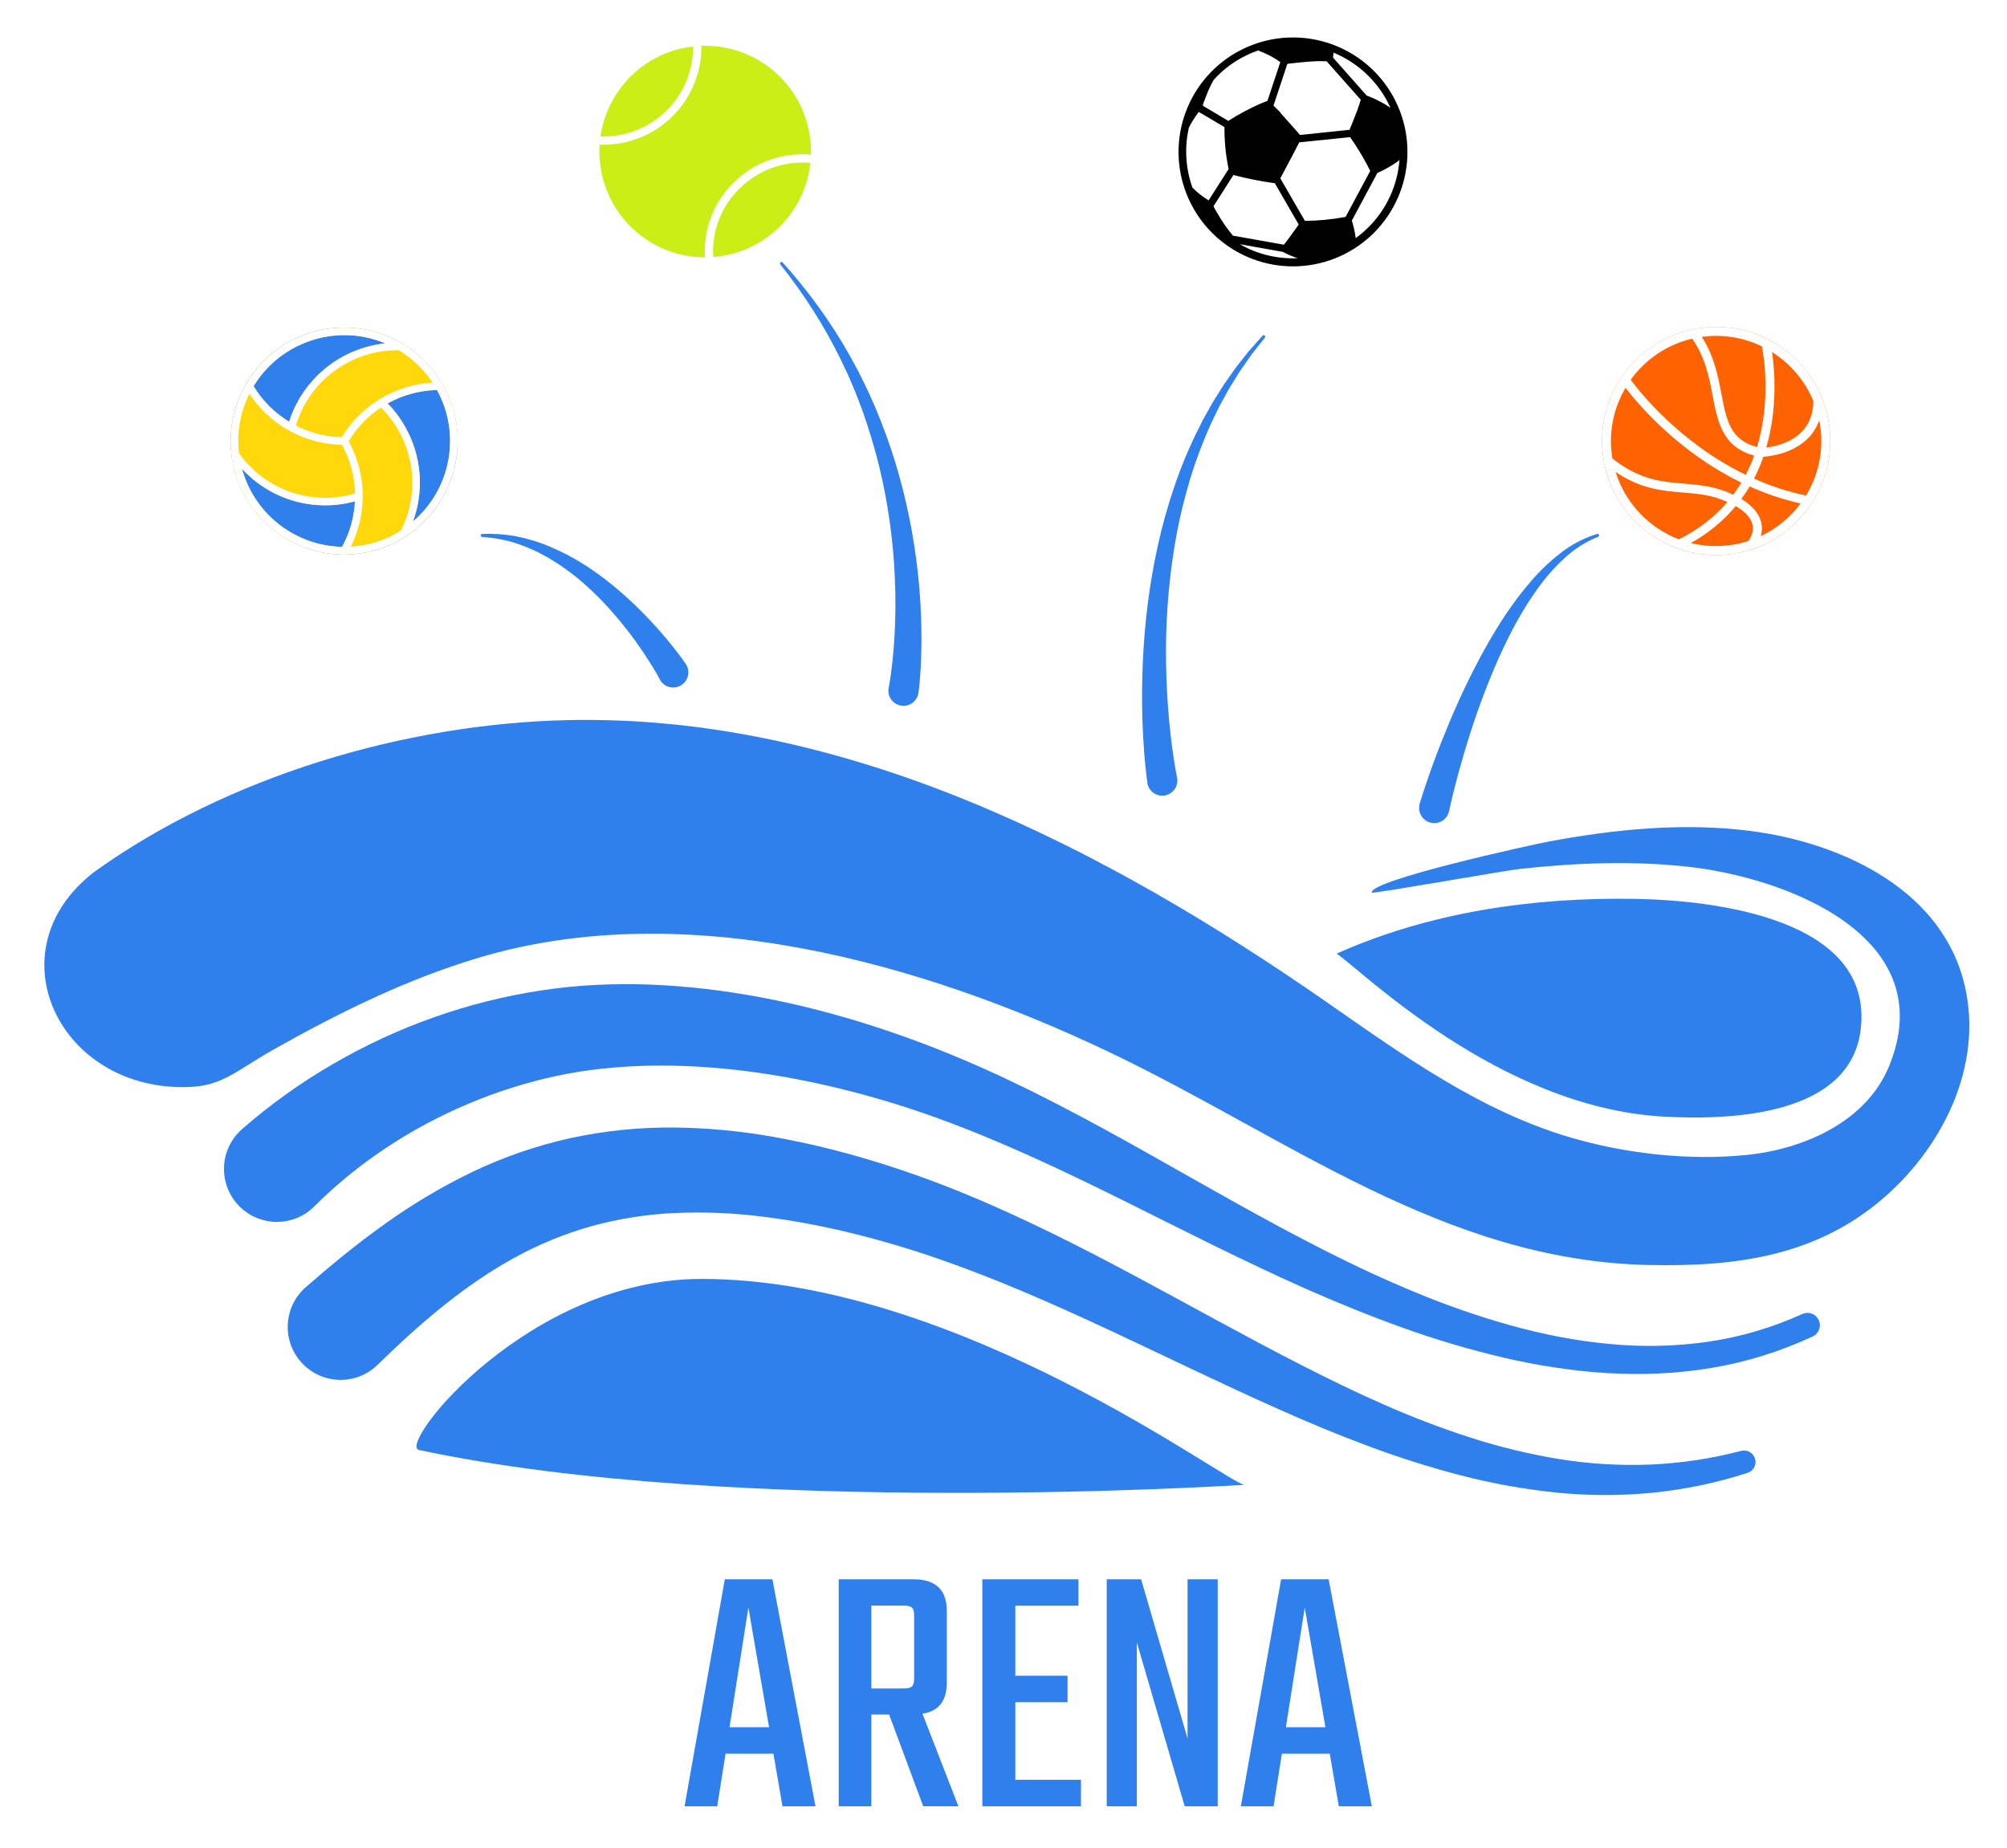 <svg width="177" height="163" viewBox="0 0 177 163" fill="none" xmlns="http://www.w3.org/2000/svg">
<g filter="url(#filter0_d)">
<g clip-path="url(#clip0)">
<path d="M8.32 73.587C20.067 65.165 35.697 60.526 50.053 60.206C74.624 59.662 97.549 71.525 117.186 85.205C123.839 89.841 130.526 94.646 138.395 96.983C143.278 98.434 148.881 99.07 154.002 98.559C159.027 98.058 164.584 95.666 166.61 90.706C171.26 79.315 157.531 74.093 148.902 73.14C143.962 72.596 138.952 72.79 134.021 73.332C132.769 73.465 121.012 75.548 120.98 75.424C120.707 74.344 135.128 71.186 136.588 70.914C142.418 69.828 148.468 69.223 154.376 69.981C161.941 70.944 170.76 74.795 173.082 82.889C175.133 90.036 171.648 97.457 166.308 102.18C160.288 107.505 153.077 108.436 145.302 108.258C127.325 107.843 113.529 96.991 97.929 89.535C81.295 81.586 60.397 75.695 42.142 81.183C35.768 83.1 29.831 86.037 24.032 89.313C20.873 91.099 19.674 92.431 16.749 92.558C5.284 93.05 -0.783 80.583 8.32 73.587Z" fill="#2F80ED"/>
<path d="M26.97 110.217C29.134 108.322 31.389 106.462 33.81 104.734C36.262 102.962 38.863 101.407 41.586 100.088C44.369 98.749 47.298 97.736 50.315 97.069C53.306 96.423 56.359 96.11 59.419 96.136C62.396 96.166 65.366 96.447 68.296 96.976C71.156 97.492 73.983 98.173 76.763 99.016C77.453 99.223 78.136 99.439 78.819 99.66L79.846 100.003C80.188 100.117 80.525 100.241 80.865 100.36C82.22 100.842 83.561 101.35 84.882 101.893C87.529 102.971 90.109 104.158 92.642 105.391C97.707 107.869 102.586 110.573 107.444 113.206C109.872 114.523 112.297 115.824 114.739 117.071C115.96 117.693 117.185 118.302 118.415 118.897C119.644 119.492 120.88 120.061 122.122 120.603C124.6 121.696 127.132 122.661 129.71 123.493C132.271 124.318 134.891 124.949 137.547 125.382C140.197 125.807 142.881 125.967 145.562 125.86C148.253 125.743 150.924 125.341 153.529 124.661C153.657 124.624 153.79 124.612 153.922 124.627C154.054 124.641 154.182 124.682 154.298 124.746C154.414 124.81 154.517 124.896 154.6 124.999C154.683 125.103 154.745 125.222 154.782 125.349C154.819 125.477 154.83 125.61 154.816 125.742C154.801 125.874 154.761 126.002 154.697 126.118C154.633 126.234 154.547 126.337 154.443 126.42C154.339 126.503 154.221 126.564 154.093 126.601C151.377 127.477 148.576 128.062 145.737 128.346C142.887 128.622 140.017 128.614 137.169 128.322C134.331 128.025 131.52 127.515 128.759 126.796C126.017 126.079 123.312 125.221 120.658 124.226C119.335 123.733 118.022 123.218 116.719 122.679C115.417 122.141 114.129 121.587 112.855 121.017C110.294 119.882 107.768 118.7 105.258 117.512C100.236 115.136 95.275 112.733 90.26 110.614C87.753 109.556 85.232 108.567 82.695 107.693C81.426 107.25 80.152 106.848 78.874 106.469C78.554 106.377 78.236 106.28 77.914 106.192L76.954 105.925C76.31 105.753 75.662 105.587 75.014 105.431C72.453 104.8 69.858 104.32 67.241 103.992C64.694 103.67 62.125 103.564 59.56 103.674C57.075 103.784 54.61 104.169 52.21 104.823C49.842 105.483 47.558 106.415 45.404 107.601C41.058 109.972 37.11 113.331 33.301 117.063C32.863 117.491 32.345 117.829 31.776 118.057C31.207 118.285 30.599 118.399 29.986 118.392C29.374 118.385 28.768 118.257 28.205 118.016C27.642 117.775 27.131 117.425 26.703 116.987C26.275 116.549 25.937 116.031 25.709 115.462C25.481 114.893 25.367 114.285 25.374 113.672C25.381 113.059 25.509 112.454 25.75 111.891C25.991 111.327 26.341 110.817 26.779 110.389C26.836 110.333 26.893 110.278 26.953 110.226L26.97 110.217Z" fill="#2F80ED"/>
<path d="M21.353 96.273C23.843 94.096 26.54 92.166 29.404 90.512C30.826 89.69 32.279 88.935 33.764 88.246C35.248 87.558 36.759 86.945 38.295 86.407C41.37 85.319 44.542 84.525 47.768 84.039C49.381 83.794 51.006 83.633 52.635 83.555C54.253 83.476 55.862 83.47 57.462 83.535C63.859 83.802 70.07 85.044 76.023 86.879C78.992 87.799 81.913 88.866 84.775 90.078C87.625 91.277 90.398 92.61 93.115 94.008C98.554 96.807 103.759 99.872 108.982 102.777C114.205 105.683 119.461 108.477 124.933 110.716C127.655 111.847 130.443 112.811 133.283 113.602C134.698 113.991 136.127 114.328 137.565 114.604C139.003 114.88 140.453 115.085 141.907 115.221C144.808 115.507 147.733 115.444 150.619 115.032C153.497 114.612 156.301 113.788 158.948 112.583C159.211 112.462 159.511 112.45 159.782 112.55C160.054 112.65 160.274 112.854 160.396 113.117C160.517 113.379 160.529 113.679 160.429 113.951C160.329 114.222 160.125 114.443 159.863 114.564C158.452 115.218 157.001 115.78 155.518 116.246C154.034 116.709 152.52 117.071 150.987 117.328C149.456 117.587 147.91 117.754 146.359 117.826C145.584 117.861 144.809 117.878 144.035 117.87C143.261 117.862 142.486 117.841 141.715 117.793C140.17 117.701 138.634 117.527 137.109 117.297C135.584 117.068 134.07 116.775 132.578 116.426C129.591 115.722 126.647 114.849 123.759 113.812C120.878 112.781 118.047 111.633 115.263 110.402C112.479 109.17 109.741 107.86 107.025 106.529C101.597 103.863 96.278 101.091 90.88 98.666C88.184 97.45 85.466 96.32 82.719 95.322C79.987 94.328 77.203 93.479 74.381 92.779C68.76 91.385 63.013 90.588 57.381 90.68C55.974 90.704 54.579 90.789 53.196 90.935C51.827 91.078 50.466 91.292 49.119 91.576C46.425 92.153 43.792 92.985 41.256 94.062C36.184 96.204 31.519 99.29 27.724 103.089C27.291 103.523 26.776 103.867 26.21 104.102C25.644 104.337 25.037 104.458 24.424 104.458C23.811 104.459 23.204 104.338 22.638 104.104C22.071 103.87 21.556 103.526 21.123 103.093C20.689 102.66 20.345 102.146 20.11 101.579C19.875 101.013 19.754 100.406 19.754 99.793C19.753 99.18 19.874 98.573 20.108 98.007C20.342 97.441 20.686 96.926 21.119 96.492C21.189 96.421 21.263 96.359 21.336 96.287L21.353 96.273Z" fill="#2F80ED"/>
<path d="M26.585 102.805L26.599 102.791L26.585 102.805Z" fill="#2F80ED"/>
<path d="M36.899 124.563C35.2 123.897 46.655 109.504 61.855 109.488C84.511 109.46 108.492 127.717 109.766 127.643C109.765 127.643 64.92 130.577 36.899 124.563Z" fill="#2F80ED"/>
<path d="M117.878 80.801C119.982 82.167 132.138 94.339 146.649 95.169C152.638 95.511 163.109 95.117 164.086 87.572C165.363 77.665 151.064 76.09 144.207 75.97C135.247 75.819 126.106 77.121 117.878 80.801Z" fill="#2F80ED"/>
<path d="M68.209 151.362H63.987L63.252 156H60.373L63.923 135.977H68.119L71.92 156H69.009L68.209 151.362ZM67.825 149.027L66.002 138.472L64.339 149.027H67.825Z" fill="#2F80ED"/>
<path d="M78.413 147.908H76.846V156H73.967V135.977H80.524C82.603 135.977 83.499 136.969 83.499 138.792V145.056C83.499 146.655 82.859 147.588 81.355 147.838L84.522 155.995H81.419L78.413 147.908ZM76.846 145.605H79.66C80.428 145.605 80.62 145.445 80.62 144.672V139.234C80.62 138.467 80.428 138.301 79.66 138.301H76.846V145.605Z" fill="#2F80ED"/>
<path d="M95.333 153.665V156H86.633V135.977H95.109V138.312H89.544V144.485H94.15V146.82H89.544V153.665H95.333Z" fill="#2F80ED"/>
<path d="M107.392 135.977V156H104.481L100.259 141.543V156H97.604V135.977H100.637L104.731 150.019V135.977H107.392Z" fill="#2F80ED"/>
<path d="M117.274 151.362H113.052L112.316 156H109.433L112.984 135.977H117.174L120.984 156H118.073L117.274 151.362ZM116.89 149.027L115.067 138.472L113.404 149.027H116.89Z" fill="#2F80ED"/>
<path d="M58.181 56.597C58.143 56.525 58.087 56.425 58.038 56.33L57.881 56.056C57.774 55.871 57.663 55.687 57.553 55.503C57.326 55.137 57.093 54.772 56.854 54.41C56.375 53.688 55.868 52.98 55.335 52.294C54.802 51.607 54.244 50.94 53.657 50.294C53.074 49.649 52.458 49.033 51.813 48.449C50.534 47.267 49.103 46.26 47.559 45.454C46.778 45.063 45.964 44.74 45.128 44.489C44.279 44.257 43.409 44.11 42.53 44.051C42.495 44.051 42.461 44.037 42.436 44.012C42.411 43.987 42.397 43.953 42.397 43.917C42.397 43.882 42.411 43.848 42.436 43.823C42.461 43.798 42.495 43.784 42.53 43.784C43.441 43.746 44.352 43.8 45.252 43.945C46.155 44.108 47.043 44.35 47.904 44.668C49.624 45.332 51.248 46.223 52.734 47.316C53.484 47.849 54.2 48.433 54.891 49.039C55.583 49.645 56.251 50.281 56.89 50.942C57.53 51.603 58.15 52.287 58.744 52.995C59.041 53.349 59.331 53.709 59.617 54.075C59.758 54.259 59.901 54.445 60.04 54.634L60.249 54.919C60.319 55.019 60.382 55.108 60.462 55.227L60.479 55.251C60.676 55.546 60.748 55.907 60.679 56.255C60.61 56.602 60.406 56.908 60.111 57.105C59.816 57.302 59.455 57.374 59.107 57.305C58.76 57.236 58.453 57.032 58.257 56.737C58.233 56.693 58.203 56.642 58.181 56.597Z" fill="#2F80ED"/>
<path d="M78.381 57.329L78.405 57.196L78.431 57.054L78.479 56.761C78.511 56.565 78.54 56.361 78.569 56.165C78.623 55.766 78.672 55.366 78.715 54.956C78.796 54.146 78.866 53.331 78.903 52.511C78.99 50.874 78.99 49.227 78.916 47.58C78.769 44.28 78.305 41.001 77.53 37.79C77.13 36.182 76.652 34.591 76.104 33.032C75.808 32.257 75.533 31.474 75.197 30.715L74.954 30.141L74.833 29.853L74.7 29.572L74.166 28.443C73.436 26.946 72.621 25.491 71.726 24.087C70.829 22.676 69.857 21.314 68.813 20.008C68.793 19.981 68.784 19.947 68.789 19.913C68.793 19.88 68.81 19.849 68.836 19.827C68.862 19.806 68.896 19.795 68.93 19.797C68.963 19.799 68.995 19.814 69.018 19.839C70.148 21.092 71.209 22.405 72.198 23.772C73.191 25.143 74.105 26.57 74.936 28.045L75.545 29.162L75.695 29.441L75.836 29.727L76.119 30.297C76.508 31.053 76.837 31.835 77.185 32.609C77.841 34.178 78.433 35.776 78.938 37.407C79.935 40.676 80.616 44.034 80.971 47.433C81.15 49.135 81.251 50.848 81.263 52.566C81.275 53.425 81.254 54.286 81.218 55.15C81.198 55.581 81.173 56.013 81.138 56.448C81.122 56.665 81.103 56.884 81.081 57.102L81.046 57.434L81.025 57.603L81.001 57.786C80.978 57.959 80.921 58.127 80.833 58.279C80.745 58.43 80.629 58.563 80.49 58.669C80.351 58.776 80.192 58.854 80.023 58.899C79.853 58.944 79.677 58.956 79.503 58.933C79.33 58.91 79.162 58.853 79.011 58.765C78.859 58.677 78.726 58.561 78.62 58.422C78.513 58.282 78.435 58.124 78.39 57.955C78.345 57.785 78.334 57.609 78.357 57.435L78.369 57.362L78.381 57.329Z" fill="#2F80ED"/>
<path d="M101.192 65.748C101.155 65.5 101.129 65.289 101.101 65.063C101.073 64.836 101.049 64.62 101.028 64.396C100.981 63.955 100.943 63.516 100.909 63.076C100.837 62.197 100.795 61.319 100.76 60.442C100.7 58.688 100.707 56.936 100.783 55.185C100.858 53.433 101.004 51.69 101.22 49.954C101.441 48.217 101.741 46.494 102.118 44.785C102.493 43.078 102.962 41.393 103.524 39.738C104.078 38.083 104.739 36.465 105.503 34.895C105.698 34.506 105.887 34.113 106.087 33.726L106.724 32.586C106.927 32.2 107.171 31.838 107.398 31.467L107.744 30.914C107.802 30.824 107.857 30.729 107.92 30.64L108.106 30.373L108.855 29.307L108.948 29.174L109.05 29.04L109.252 28.785L109.652 28.273L110.052 27.764C110.185 27.596 110.338 27.437 110.481 27.275L111.343 26.303C111.366 26.276 111.398 26.259 111.434 26.255C111.469 26.252 111.504 26.263 111.531 26.286C111.558 26.308 111.576 26.341 111.579 26.376C111.582 26.411 111.571 26.446 111.549 26.474V26.48L110.749 27.491C110.616 27.66 110.482 27.824 110.349 27.997L109.981 28.53L109.613 29.055L109.43 29.322L109.338 29.455L109.252 29.588L108.578 30.678L108.409 30.945C108.353 31.037 108.305 31.133 108.253 31.226L107.945 31.787C107.742 32.164 107.525 32.531 107.348 32.92L106.791 34.072C106.616 34.461 106.455 34.856 106.286 35.247C105.63 36.819 105.078 38.433 104.633 40.077C104.18 41.716 103.819 43.379 103.551 45.059C103.284 46.738 103.091 48.426 102.971 50.123C102.851 51.82 102.807 53.517 102.838 55.213C102.864 56.91 102.955 58.602 103.111 60.289C103.192 61.131 103.283 61.972 103.399 62.806C103.456 63.224 103.518 63.639 103.586 64.053C103.618 64.26 103.655 64.464 103.689 64.67C103.724 64.875 103.767 65.084 103.804 65.261C103.84 65.433 103.842 65.609 103.81 65.781C103.778 65.954 103.713 66.118 103.617 66.264C103.522 66.411 103.398 66.537 103.254 66.636C103.11 66.736 102.947 66.805 102.776 66.841C102.605 66.878 102.428 66.88 102.256 66.848C102.084 66.816 101.92 66.75 101.773 66.654C101.626 66.559 101.5 66.436 101.401 66.291C101.302 66.147 101.232 65.984 101.196 65.813C101.201 65.801 101.196 65.775 101.192 65.748Z" fill="#2F80ED"/>
<path d="M125.199 67.58C125.294 67.267 125.385 66.983 125.479 66.689L125.77 65.817C125.966 65.237 126.17 64.663 126.378 64.085C126.796 62.939 127.24 61.804 127.71 60.679C128.637 58.426 129.687 56.225 130.856 54.086C132.036 51.954 133.358 49.886 134.958 48.029C135.752 47.093 136.64 46.242 137.61 45.489C138.575 44.726 139.673 44.148 140.848 43.786C140.882 43.774 140.919 43.777 140.95 43.793C140.982 43.808 141.006 43.836 141.018 43.87C141.029 43.903 141.026 43.94 141.011 43.972C140.995 44.003 140.967 44.028 140.934 44.039C139.838 44.479 138.834 45.118 137.971 45.925C137.104 46.723 136.321 47.609 135.636 48.569C134.249 50.479 133.138 52.583 132.171 54.742C131.211 56.912 130.371 59.132 129.653 61.394C129.292 62.523 128.955 63.66 128.642 64.804C128.486 65.375 128.337 65.947 128.193 66.521L127.985 67.38C127.918 67.664 127.852 67.96 127.796 68.228C127.723 68.574 127.516 68.877 127.221 69.071C126.925 69.265 126.564 69.333 126.218 69.261C125.871 69.189 125.568 68.982 125.374 68.686C125.181 68.39 125.112 68.029 125.185 67.683C125.179 67.654 125.19 67.615 125.199 67.58Z" fill="#2F80ED"/>
<ellipse cx="30.351" cy="35.595" rx="10.008" ry="10.012" fill="#2F80ED"/>
<path d="M40.346 34.93C40.33 34.69 40.303 34.45 40.27 34.213C40.125 33.152 39.81 32.122 39.337 31.161C39.241 30.967 39.137 30.773 39.028 30.585C38.886 30.339 38.733 30.1 38.561 29.857C37.596 28.477 36.299 27.363 34.79 26.617C33.28 25.872 31.607 25.519 29.925 25.592C28.243 25.665 26.607 26.161 25.167 27.035C23.728 27.908 22.532 29.13 21.69 30.588C21.663 30.634 21.641 30.681 21.616 30.721C21.573 30.799 21.53 30.875 21.482 30.953C21.476 30.961 21.47 30.97 21.466 30.98C21.452 31.008 21.438 31.039 21.424 31.067C21.38 31.153 21.338 31.242 21.297 31.333C21.256 31.424 21.201 31.538 21.156 31.644C21.11 31.749 21.082 31.82 21.048 31.91C21.013 32.001 20.966 32.122 20.928 32.227C20.889 32.333 20.864 32.413 20.833 32.506C20.803 32.599 20.769 32.714 20.739 32.819C20.708 32.924 20.683 33.015 20.657 33.114C20.632 33.212 20.609 33.319 20.585 33.423C20.561 33.527 20.54 33.625 20.521 33.728C20.503 33.831 20.485 33.939 20.469 34.045C20.453 34.152 20.435 34.245 20.424 34.345C20.413 34.445 20.399 34.585 20.388 34.704C20.38 34.792 20.369 34.88 20.364 34.97C20.351 35.167 20.344 35.37 20.343 35.561V35.611C20.343 35.804 20.343 35.995 20.36 36.184C20.36 36.226 20.36 36.267 20.369 36.308C20.381 36.472 20.397 36.635 20.416 36.796C20.416 36.812 20.416 36.829 20.416 36.845C20.416 36.861 20.424 36.896 20.427 36.923C20.441 37.028 20.456 37.133 20.473 37.239L20.509 37.438C20.525 37.521 20.54 37.604 20.557 37.685C20.575 37.766 20.601 37.878 20.624 37.973C20.637 38.025 20.649 38.075 20.663 38.127C20.699 38.261 20.739 38.407 20.781 38.546V38.565C21.237 40.026 22.021 41.364 23.074 42.476C24.127 43.588 25.421 44.444 26.856 44.978L26.904 44.995C27.037 45.044 27.17 45.09 27.304 45.128L27.378 45.152C27.512 45.192 27.637 45.23 27.767 45.264L27.847 45.285C27.981 45.319 28.114 45.351 28.247 45.38L28.317 45.395C28.46 45.424 28.604 45.451 28.751 45.473L28.792 45.481C29.194 45.544 29.599 45.583 30.005 45.596V45.604H30.138H30.154C30.21 45.604 30.266 45.604 30.321 45.604H30.345C30.356 45.607 30.368 45.607 30.38 45.604H30.393C30.506 45.604 30.618 45.604 30.723 45.593C33.309 45.495 35.757 44.399 37.552 42.536C39.348 40.672 40.352 38.186 40.354 35.598C40.367 35.37 40.359 35.15 40.346 34.93ZM21.413 38.282C21.39 38.205 21.37 38.127 21.349 38.047C22.587 39.391 24.17 40.369 25.926 40.873C27.683 41.378 29.544 41.39 31.306 40.907C31.234 42.316 30.845 43.689 30.168 44.926C28.205 44.882 26.306 44.223 24.739 43.042C23.171 41.861 22.015 40.217 21.432 38.343C21.425 38.318 21.42 38.302 21.413 38.282ZM33.975 26.978C32.044 27.183 30.214 27.946 28.709 29.173C27.203 30.4 26.087 32.038 25.496 33.888C24.217 33.109 23.144 32.035 22.366 30.756C22.403 30.692 22.443 30.623 22.483 30.568C22.536 30.484 22.588 30.402 22.644 30.319C22.7 30.236 22.767 30.147 22.83 30.062C22.892 29.976 22.946 29.904 23.006 29.827L23.206 29.583C23.268 29.51 23.331 29.435 23.395 29.363C23.459 29.291 23.54 29.209 23.613 29.133C23.687 29.057 23.747 28.993 23.813 28.926C23.88 28.86 23.968 28.781 24.046 28.709C24.125 28.637 24.18 28.576 24.257 28.518C24.334 28.461 24.422 28.385 24.505 28.317C24.587 28.249 24.65 28.199 24.725 28.143C24.799 28.087 24.898 28.017 24.991 27.956C25.085 27.895 25.143 27.847 25.221 27.796C25.298 27.745 25.403 27.681 25.495 27.625C25.587 27.57 25.651 27.528 25.732 27.482C25.814 27.435 25.923 27.379 26.019 27.328C26.115 27.278 26.18 27.242 26.263 27.202C26.345 27.162 26.463 27.11 26.563 27.068C26.663 27.027 26.727 26.992 26.811 26.958C26.895 26.923 27.018 26.878 27.122 26.839C27.226 26.8 27.289 26.774 27.374 26.746C27.481 26.71 27.589 26.679 27.698 26.646C27.782 26.621 27.865 26.593 27.951 26.57C28.062 26.539 28.175 26.515 28.288 26.49C28.372 26.47 28.456 26.449 28.539 26.431C28.659 26.407 28.78 26.39 28.902 26.371C28.98 26.358 29.059 26.342 29.139 26.331C29.272 26.314 29.405 26.302 29.549 26.29C29.616 26.29 29.683 26.275 29.747 26.271C29.95 26.258 30.154 26.252 30.361 26.252C31.604 26.247 32.836 26.495 33.981 26.98L33.975 26.978ZM36.419 42.691C37.067 40.92 37.201 39.002 36.806 37.159C36.41 35.316 35.502 33.622 34.184 32.273C35.455 31.566 36.872 31.164 38.324 31.097L38.538 31.091C39.574 32.972 39.928 35.153 39.541 37.265C39.155 39.378 38.052 41.292 36.418 42.685L36.419 42.691Z" fill="#FFD80B"/>
<path d="M40.346 34.932C40.33 34.693 40.303 34.453 40.27 34.215C40.125 33.155 39.81 32.124 39.337 31.163C39.241 30.969 39.137 30.776 39.028 30.588C38.886 30.341 38.733 30.103 38.561 29.859C37.596 28.479 36.299 27.365 34.79 26.619C33.28 25.874 31.607 25.522 29.925 25.595C28.243 25.668 26.607 26.164 25.167 27.037C23.728 27.91 22.532 29.132 21.69 30.59C21.663 30.636 21.641 30.684 21.616 30.724C21.573 30.801 21.53 30.877 21.482 30.956C21.476 30.964 21.47 30.973 21.466 30.982C21.452 31.01 21.438 31.041 21.424 31.069C21.38 31.155 21.338 31.245 21.297 31.335C21.256 31.426 21.201 31.541 21.156 31.646C21.11 31.751 21.082 31.822 21.048 31.913C21.013 32.003 20.966 32.124 20.928 32.23C20.889 32.335 20.864 32.415 20.833 32.508C20.803 32.602 20.769 32.716 20.739 32.821C20.708 32.927 20.683 33.017 20.657 33.116C20.632 33.215 20.609 33.321 20.585 33.425C20.561 33.529 20.54 33.628 20.521 33.73C20.503 33.833 20.485 33.941 20.469 34.048C20.453 34.154 20.435 34.248 20.424 34.347C20.413 34.447 20.399 34.587 20.388 34.706C20.38 34.794 20.369 34.882 20.364 34.972C20.351 35.17 20.344 35.372 20.343 35.563V35.614C20.343 35.807 20.343 35.997 20.36 36.187C20.36 36.228 20.36 36.269 20.369 36.31C20.381 36.474 20.397 36.637 20.416 36.798C20.416 36.814 20.416 36.832 20.416 36.848C20.416 36.864 20.424 36.898 20.427 36.925C20.441 37.03 20.456 37.136 20.473 37.241L20.509 37.441C20.525 37.523 20.54 37.606 20.557 37.687C20.575 37.769 20.601 37.88 20.624 37.975C20.637 38.027 20.649 38.078 20.663 38.13C20.699 38.263 20.739 38.41 20.781 38.548V38.567C21.237 40.029 22.021 41.367 23.074 42.478C24.127 43.59 25.421 44.446 26.856 44.98L26.904 44.997C27.037 45.047 27.17 45.092 27.304 45.13L27.378 45.154C27.512 45.194 27.637 45.232 27.767 45.267L27.847 45.288C27.981 45.321 28.114 45.353 28.247 45.382L28.317 45.397C28.46 45.426 28.604 45.453 28.751 45.476L28.792 45.484C29.194 45.547 29.599 45.585 30.005 45.598V45.606H30.138H30.154C30.21 45.606 30.266 45.606 30.321 45.606H30.345C30.356 45.609 30.368 45.609 30.38 45.606H30.393C30.506 45.606 30.618 45.606 30.723 45.596C33.309 45.498 35.757 44.402 37.552 42.538C39.348 40.675 40.352 38.188 40.354 35.6C40.367 35.372 40.359 35.152 40.346 34.932ZM35.352 43.482C34.025 44.326 32.505 44.817 30.935 44.909C31.658 43.458 32.019 41.854 31.987 40.233C31.954 38.613 31.53 37.024 30.75 35.603C31.469 34.414 32.442 33.4 33.601 32.633C34.475 33.502 35.169 34.535 35.643 35.673C36.117 36.81 36.363 38.03 36.365 39.263C36.37 40.73 36.023 42.177 35.352 43.482ZM21.413 38.284C21.39 38.207 21.37 38.13 21.349 38.05C22.587 39.394 24.17 40.371 25.926 40.876C27.683 41.38 29.544 41.392 31.306 40.91C31.234 42.318 30.845 43.691 30.168 44.928C28.205 44.884 26.306 44.226 24.739 43.044C23.171 41.863 22.015 40.22 21.432 38.346C21.425 38.32 21.42 38.304 21.413 38.284ZM21.013 35.555C21.013 35.372 21.013 35.188 21.032 35.006C21.032 34.926 21.046 34.844 21.053 34.765C21.064 34.651 21.073 34.539 21.086 34.427C21.1 34.315 21.113 34.242 21.128 34.15C21.142 34.058 21.158 33.949 21.177 33.852C21.196 33.754 21.216 33.664 21.237 33.57C21.258 33.477 21.28 33.376 21.304 33.279C21.328 33.181 21.352 33.099 21.377 33.012C21.402 32.925 21.436 32.812 21.468 32.714C21.5 32.615 21.524 32.547 21.553 32.462C21.582 32.376 21.628 32.256 21.668 32.155C21.698 32.077 21.73 31.998 21.764 31.922C21.807 31.819 21.854 31.718 21.897 31.618C21.929 31.551 21.959 31.485 21.991 31.419C22.883 32.778 24.094 33.898 25.517 34.683C26.94 35.467 28.533 35.892 30.158 35.921C30.883 37.24 31.279 38.714 31.312 40.218C29.451 40.767 27.464 40.721 25.629 40.085C23.795 39.449 22.206 38.256 21.082 36.673C21.066 36.532 21.053 36.391 21.043 36.249C21.043 36.213 21.043 36.176 21.035 36.139C21.023 35.96 21.016 35.781 21.016 35.605V35.556L21.013 35.555ZM38.012 30.243C38.059 30.309 38.1 30.376 38.145 30.44C36.52 30.534 34.942 31.021 33.547 31.86C32.152 32.699 30.981 33.864 30.136 35.255C28.727 35.222 27.345 34.87 26.092 34.225C26.673 32.306 27.855 30.625 29.464 29.429C31.073 28.234 33.023 27.587 35.028 27.585C35.076 27.585 35.123 27.585 35.171 27.585C36.294 28.261 37.264 29.165 38.016 30.239L38.012 30.243ZM33.975 26.98C32.044 27.185 30.214 27.948 28.709 29.175C27.203 30.402 26.087 32.04 25.496 33.89C24.217 33.112 23.144 32.038 22.366 30.758C22.403 30.694 22.443 30.625 22.483 30.57C22.536 30.486 22.588 30.404 22.644 30.321C22.7 30.239 22.767 30.149 22.83 30.064C22.892 29.979 22.946 29.907 23.006 29.829L23.206 29.586C23.268 29.512 23.331 29.438 23.395 29.366C23.459 29.294 23.54 29.211 23.613 29.135C23.687 29.059 23.747 28.995 23.813 28.928C23.88 28.862 23.968 28.783 24.046 28.711C24.125 28.639 24.18 28.578 24.257 28.521C24.334 28.463 24.422 28.387 24.505 28.32C24.587 28.252 24.65 28.201 24.725 28.145C24.799 28.089 24.898 28.02 24.991 27.958C25.085 27.897 25.143 27.849 25.221 27.798C25.298 27.748 25.403 27.684 25.495 27.628C25.587 27.572 25.651 27.53 25.732 27.484C25.814 27.437 25.923 27.381 26.019 27.331C26.115 27.28 26.18 27.244 26.263 27.204C26.345 27.164 26.463 27.112 26.563 27.071C26.663 27.029 26.727 26.995 26.811 26.96C26.895 26.925 27.018 26.88 27.122 26.841C27.226 26.803 27.289 26.776 27.374 26.748C27.481 26.712 27.589 26.682 27.698 26.648C27.782 26.623 27.865 26.595 27.951 26.572C28.062 26.542 28.175 26.518 28.288 26.492C28.372 26.472 28.456 26.451 28.539 26.434C28.659 26.41 28.78 26.392 28.902 26.374C28.98 26.36 29.059 26.344 29.139 26.334C29.272 26.316 29.405 26.304 29.549 26.292C29.616 26.292 29.683 26.278 29.747 26.274C29.95 26.26 30.154 26.254 30.361 26.254C31.604 26.25 32.836 26.498 33.981 26.983L33.975 26.98ZM36.419 42.693C37.067 40.922 37.201 39.005 36.806 37.161C36.41 35.318 35.502 33.624 34.184 32.275C35.455 31.569 36.872 31.166 38.324 31.1L38.538 31.093C39.574 32.974 39.928 35.155 39.541 37.268C39.155 39.38 38.052 41.294 36.418 42.688L36.419 42.693Z" fill="white"/>
<ellipse cx="151.35" cy="35.588" rx="10.062" ry="10.062" fill="#FF6200"/>
<path d="M151.349 25.526C149.867 25.524 148.404 25.85 147.063 26.48C145.722 27.11 144.537 28.029 143.593 29.17C142.649 30.312 141.969 31.648 141.601 33.083C141.233 34.518 141.187 36.016 141.466 37.471L141.428 37.517C141.446 37.532 141.464 37.544 141.482 37.559C141.856 39.428 142.752 41.153 144.068 42.532C145.383 43.911 147.063 44.889 148.912 45.35C150.761 45.812 152.703 45.739 154.513 45.14C156.322 44.541 157.924 43.44 159.132 41.966C160.34 40.492 161.105 38.705 161.337 36.814C161.569 34.922 161.259 33.003 160.443 31.281C159.627 29.558 158.339 28.103 156.728 27.084C155.117 26.065 153.25 25.525 151.345 25.526H151.349ZM159.919 32.056C159.906 35.32 156.987 36.016 155.771 36.164C156.79 32.647 156.5 29.27 156.277 27.742C157.908 28.77 159.18 30.277 159.919 32.056ZM155.388 27.249C155.557 28.121 156.194 32.047 154.955 36.122C152.596 35.497 152.262 33.779 151.815 31.441C151.514 29.857 151.171 28.082 150.083 26.405C150.499 26.348 150.92 26.318 151.341 26.317C152.745 26.315 154.131 26.633 155.393 27.248L155.388 27.249ZM149.236 26.563C150.388 28.19 150.734 29.992 151.039 31.59C151.482 33.911 151.904 36.109 154.704 36.875C154.494 37.457 154.245 38.024 153.959 38.572C148.153 35.76 144.589 31.242 143.815 30.189C145.125 28.363 147.053 27.074 149.242 26.561L149.236 26.563ZM143.355 30.893C144.44 32.311 147.993 36.544 153.573 39.262C153.351 39.632 153.11 39.99 152.852 40.335C151.325 39.575 149.889 39.458 148.499 39.345C146.576 39.189 144.588 39.021 142.202 37.13C142.115 36.621 142.07 36.106 142.069 35.589C142.069 33.936 142.516 32.313 143.36 30.892L143.355 30.893ZM142.485 38.32C144.712 39.827 146.601 39.985 148.437 40.134C149.759 40.242 151.015 40.346 152.345 40.97C151.156 42.347 149.696 43.465 148.057 44.256C146.739 43.753 145.553 42.958 144.588 41.929C143.622 40.901 142.903 39.667 142.485 38.32ZM149.122 44.584C150.63 43.756 151.97 42.653 153.073 41.333C153.497 41.568 154.329 42.114 154.539 42.902C154.672 43.368 154.551 43.872 154.199 44.401C152.556 44.937 150.794 45.001 149.116 44.584H149.122ZM155.28 43.976C155.412 43.558 155.421 43.111 155.305 42.688C155.03 41.689 154.117 41.024 153.573 40.703C153.839 40.34 154.081 39.97 154.302 39.596C155.747 40.246 157.253 40.75 158.799 41.1C157.88 42.335 156.671 43.325 155.279 43.98L155.28 43.976ZM159.277 40.399C157.699 40.065 156.162 39.564 154.69 38.905C155.011 38.284 155.286 37.641 155.515 36.981C156.209 36.93 158.155 36.67 159.47 35.33C159.908 34.883 160.24 34.345 160.442 33.753C160.904 36.036 160.488 38.409 159.277 40.399Z" fill="white"/>
<ellipse cx="62.185" cy="10.062" rx="9.735" ry="9.735" fill="#CAEE16"/>
<path d="M68.237 2.02C66.327 0.576 63.962 -0.133 61.574 0.021C61.49 -0.004 61.401 0.003 61.323 0.04C61.142 0.056 60.959 0.076 60.776 0.101C58.572 0.414 56.534 1.45 54.981 3.044C53.428 4.639 52.446 6.704 52.191 8.916C52.158 8.987 52.15 9.068 52.167 9.145C52.042 10.535 52.208 11.936 52.653 13.259C53.098 14.582 53.813 15.798 54.752 16.831C55.692 17.863 56.836 18.688 58.112 19.255C59.387 19.822 60.767 20.118 62.163 20.124C62.288 20.124 62.414 20.124 62.541 20.117H62.602C62.933 20.102 63.264 20.072 63.595 20.025C65.565 19.746 67.408 18.888 68.891 17.562C70.373 16.235 71.429 14.498 71.925 12.572C72.421 10.645 72.334 8.614 71.676 6.736C71.018 4.859 69.818 3.218 68.228 2.023L68.237 2.02ZM54.734 4.458C55.467 3.475 56.389 2.649 57.444 2.025C58.499 1.401 59.668 0.993 60.882 0.825L61.124 0.794C61.131 1.836 60.931 2.869 60.536 3.833C60.141 4.797 59.559 5.674 58.823 6.412C58.088 7.15 57.213 7.735 56.25 8.134C55.288 8.532 54.255 8.736 53.213 8.733H52.955C53.176 7.18 53.789 5.709 54.734 4.458ZM52.955 11.372C52.864 10.736 52.839 10.092 52.88 9.451C52.992 9.451 53.103 9.458 53.213 9.458C54.356 9.461 55.488 9.237 56.543 8.799C57.599 8.361 58.556 7.718 59.361 6.906C60.165 6.095 60.8 5.131 61.229 4.072C61.658 3.013 61.872 1.879 61.859 0.737C61.979 0.737 62.097 0.73 62.216 0.73C63.462 0.734 64.695 0.987 65.841 1.475C66.988 1.962 68.025 2.674 68.892 3.569C69.76 4.464 70.439 5.524 70.89 6.685C71.341 7.847 71.555 9.087 71.52 10.332C70.289 10.224 69.049 10.382 67.885 10.796C66.721 11.21 65.66 11.87 64.775 12.731C63.881 13.585 63.184 14.623 62.735 15.775C62.285 16.926 62.093 18.162 62.172 19.395C59.927 19.39 57.76 18.576 56.067 17.102C54.374 15.629 53.269 13.594 52.955 11.372ZM69.651 15.663C68.917 16.645 67.996 17.471 66.94 18.095C65.885 18.718 64.716 19.126 63.502 19.295C63.302 19.323 63.102 19.346 62.902 19.36C62.83 18.232 63.005 17.102 63.416 16.049C63.827 14.995 64.464 14.045 65.281 13.264C66.093 12.473 67.067 11.866 68.136 11.487C69.204 11.107 70.342 10.963 71.472 11.064C71.292 12.734 70.663 14.323 69.651 15.663Z" fill="white"/>
<circle cx="114.032" cy="10.095" r="10.095" fill="white"/>
<path d="M110.245 0.737C107.919 1.678 106.026 3.452 104.937 5.713C103.848 7.974 103.64 10.559 104.354 12.965C105.067 15.37 106.652 17.424 108.797 18.725C110.943 20.026 113.496 20.482 115.96 20.002C118.423 19.523 120.619 18.143 122.12 16.132C123.621 14.121 124.319 11.623 124.079 9.125C123.838 6.627 122.675 4.309 120.818 2.622C118.96 0.935 116.541 -3.28191e-05 114.031 -4.71634e-05C112.733 -0.002 111.447 0.248 110.245 0.737ZM106.484 14.299C105.999 14 105.554 13.642 105.158 13.233C104.556 11.536 104.449 9.702 104.851 7.947C105.04 7.576 105.255 7.22 105.495 6.881C105.571 6.776 105.64 6.666 105.72 6.564L107.986 7.907V7.964C107.981 9.183 108.104 10.4 108.351 11.593C108.352 11.598 108.352 11.602 108.351 11.607L106.59 14.368C106.558 14.343 106.521 14.322 106.484 14.299ZM113.235 18.963C113.625 19.163 114.029 19.332 114.444 19.47C112.66 19.549 110.889 19.121 109.339 18.233L113.145 18.911C113.174 18.931 113.204 18.95 113.235 18.966V18.963ZM113.222 18.277L108.729 17.477C108.202 16.842 107.732 16.161 107.325 15.442C107.222 15.26 107.106 15.081 107.018 14.889L108.777 12.13L108.911 12.164C110.013 12.451 111.131 12.674 112.26 12.83L112.428 12.853L114.536 16.499C114.17 17.014 113.801 17.525 113.422 18.032C113.358 18.118 113.298 18.196 113.222 18.28V18.277ZM120.695 16.73C120.343 17.082 119.964 17.406 119.561 17.699C119.495 17.174 119.381 16.656 119.221 16.151L121.47 11.953C122.092 11.678 122.686 11.344 123.243 10.954C123.312 10.907 123.373 10.849 123.423 10.783C123.257 13.029 122.289 15.139 120.695 16.73ZM120.595 11.286C120.679 11.445 120.761 11.607 120.844 11.771L118.67 15.825L118.634 15.831C117.462 16.053 116.273 16.167 115.08 16.174L112.912 12.424C113.249 11.796 113.584 11.168 113.915 10.538C114.14 10.11 114.362 9.681 114.582 9.25L119.07 8.791C119.627 9.59 120.136 10.422 120.595 11.281V11.286ZM119.685 6.468C119.471 7.03 119.243 7.587 119.018 8.144L114.644 8.6C114.592 8.532 114.538 8.467 114.48 8.399C113.965 7.813 113.446 7.23 112.925 6.65L112.94 6.634L112.311 6.007L113.529 2.342C113.612 2.318 113.696 2.301 113.782 2.291C114.448 2.224 115.107 2.148 115.77 2.11C116.179 2.081 116.589 2.079 116.998 2.103L120.01 5.497C119.906 5.824 119.805 6.152 119.685 6.468ZM120.695 3.402C121.503 4.21 122.157 5.159 122.625 6.201C122.061 5.817 121.458 5.493 120.827 5.236C120.728 5.195 120.628 5.159 120.526 5.124L117.563 1.774C117.583 1.629 117.595 1.484 117.599 1.338C118.758 1.813 119.811 2.515 120.695 3.402ZM111.014 1.167C111.026 1.175 111.031 1.183 111.038 1.185C111.706 1.425 112.337 1.757 112.913 2.172L111.776 5.597H111.759C111.526 5.693 111.288 5.78 111.059 5.884C110.112 6.304 109.199 6.797 108.328 7.358L106.084 6.025C106.086 5.955 106.099 5.886 106.123 5.82C106.273 5.42 106.421 5.02 106.592 4.621C106.724 4.318 106.872 4.024 107.037 3.738C107.144 3.62 107.254 3.504 107.367 3.389C108.397 2.359 109.653 1.584 111.035 1.123C111.027 1.136 111.02 1.15 111.014 1.163V1.167Z" fill="black"/>
</g>
</g>
<defs>
<filter id="filter0_d" x="0.608" y="0" width="176.373" height="162.607" filterUnits="userSpaceOnUse" color-interpolation-filters="sRGB">
<feFlood flood-opacity="0" result="BackgroundImageFix"/>
<feColorMatrix in="SourceAlpha" type="matrix" values="0 0 0 0 0 0 0 0 0 0 0 0 0 0 0 0 0 0 127 0"/>
<feOffset dy="3.304"/>
<feGaussianBlur stdDeviation="1.652"/>
<feColorMatrix type="matrix" values="0 0 0 0 0 0 0 0 0 0 0 0 0 0 0 0 0 0 0.25 0"/>
<feBlend mode="normal" in2="BackgroundImageFix" result="effect1_dropShadow"/>
<feBlend mode="normal" in="SourceGraphic" in2="effect1_dropShadow" result="shape"/>
</filter>
<clipPath id="clip0">
<rect x="3.912" width="169.766" height="156" fill="white"/>
</clipPath>
</defs>
</svg>
